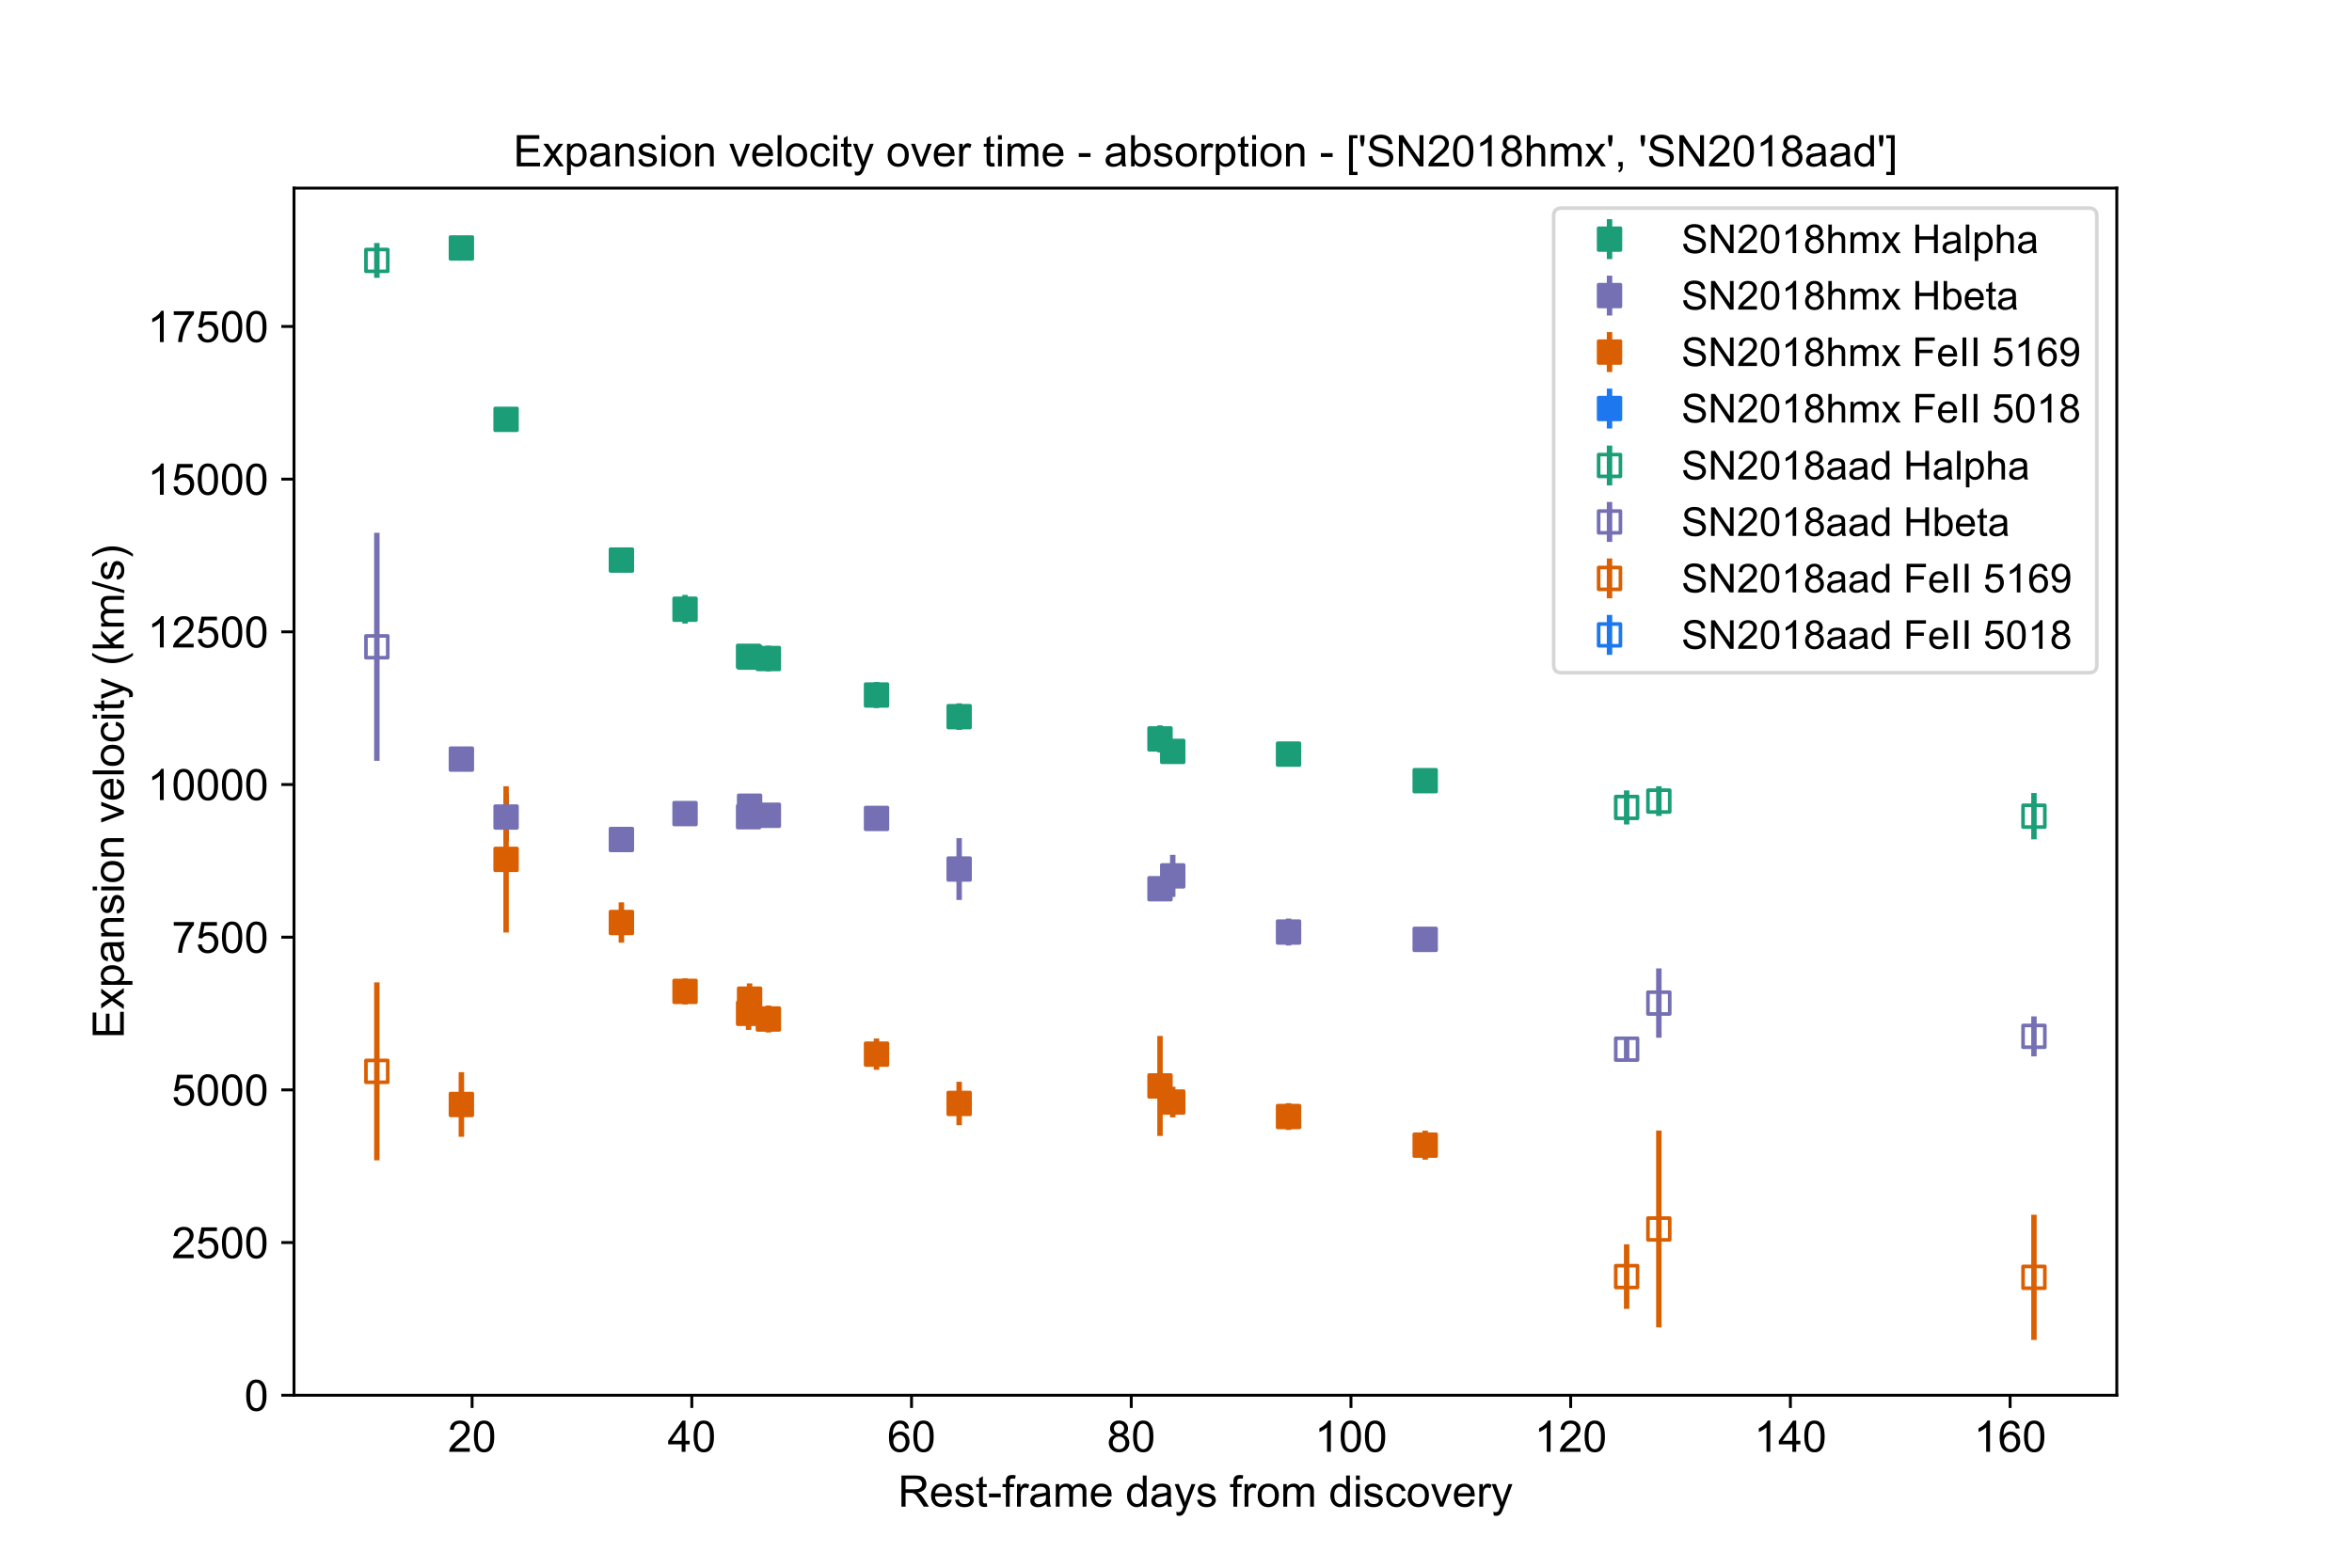 <?xml version="1.0" encoding="utf-8" standalone="no"?>
<!DOCTYPE svg PUBLIC "-//W3C//DTD SVG 1.1//EN"
  "http://www.w3.org/Graphics/SVG/1.1/DTD/svg11.dtd">
<!-- Created with matplotlib (https://matplotlib.org/) -->
<svg height="432pt" version="1.1" viewBox="0 0 648 432" width="648pt" xmlns="http://www.w3.org/2000/svg" xmlns:xlink="http://www.w3.org/1999/xlink">
 <defs>
  <style type="text/css">
*{stroke-linecap:butt;stroke-linejoin:round;}
  </style>
 </defs>
 <g id="figure_1">
  <g id="patch_1">
   <path d="M 0 432 
L 648 432 
L 648 0 
L 0 0 
z
" style="fill:#ffffff;"/>
  </g>
  <g id="axes_1">
   <g id="patch_2">
    <path d="M 81 384.48 
L 583.2 384.48 
L 583.2 51.84 
L 81 51.84 
z
" style="fill:#ffffff;"/>
   </g>
   <g id="matplotlib.axis_1">
    <g id="xtick_1">
     <g id="line2d_1">
      <defs>
       <path d="M 0 0 
L 0 3.5 
" id="mec03153600" style="stroke:#000000;stroke-width:0.8;"/>
      </defs>
      <g>
       <use style="stroke:#000000;stroke-width:0.8;" x="130.067" xlink:href="#mec03153600" y="384.48"/>
      </g>
     </g>
     <g id="text_1">
      <!-- 20 -->
      <defs>
       <path d="M 50.344 8.453 
L 50.344 0 
L 3.031 0 
Q 2.938 3.172 4.047 6.109 
Q 5.859 10.938 9.828 15.625 
Q 13.812 20.312 21.344 26.469 
Q 33.016 36.031 37.109 41.625 
Q 41.219 47.219 41.219 52.203 
Q 41.219 57.422 37.469 61 
Q 33.734 64.594 27.734 64.594 
Q 21.391 64.594 17.578 60.781 
Q 13.766 56.984 13.719 50.25 
L 4.688 51.172 
Q 5.609 61.281 11.656 66.578 
Q 17.719 71.875 27.938 71.875 
Q 38.234 71.875 44.234 66.156 
Q 50.25 60.453 50.25 52 
Q 50.25 47.703 48.484 43.547 
Q 46.734 39.406 42.656 34.812 
Q 38.578 30.219 29.109 22.219 
Q 21.188 15.578 18.938 13.203 
Q 16.703 10.844 15.234 8.453 
z
" id="ArialMT-50"/>
       <path d="M 4.156 35.297 
Q 4.156 48 6.766 55.734 
Q 9.375 63.484 14.516 67.672 
Q 19.672 71.875 27.484 71.875 
Q 33.25 71.875 37.594 69.547 
Q 41.938 67.234 44.766 62.859 
Q 47.609 58.5 49.219 52.219 
Q 50.828 45.953 50.828 35.297 
Q 50.828 22.703 48.234 14.969 
Q 45.656 7.234 40.5 3 
Q 35.359 -1.219 27.484 -1.219 
Q 17.141 -1.219 11.234 6.203 
Q 4.156 15.141 4.156 35.297 
z
M 13.188 35.297 
Q 13.188 17.672 17.312 11.828 
Q 21.438 6 27.484 6 
Q 33.547 6 37.672 11.859 
Q 41.797 17.719 41.797 35.297 
Q 41.797 52.984 37.672 58.781 
Q 33.547 64.594 27.391 64.594 
Q 21.344 64.594 17.719 59.469 
Q 13.188 52.938 13.188 35.297 
z
" id="ArialMT-48"/>
      </defs>
      <g transform="translate(123.394 400.069)scale(0.12 -0.12)">
       <use xlink:href="#ArialMT-50"/>
       <use x="55.615" xlink:href="#ArialMT-48"/>
      </g>
     </g>
    </g>
    <g id="xtick_2">
     <g id="line2d_2">
      <g>
       <use style="stroke:#000000;stroke-width:0.8;" x="190.601" xlink:href="#mec03153600" y="384.48"/>
      </g>
     </g>
     <g id="text_2">
      <!-- 40 -->
      <defs>
       <path d="M 32.328 0 
L 32.328 17.141 
L 1.266 17.141 
L 1.266 25.203 
L 33.938 71.578 
L 41.109 71.578 
L 41.109 25.203 
L 50.781 25.203 
L 50.781 17.141 
L 41.109 17.141 
L 41.109 0 
z
M 32.328 25.203 
L 32.328 57.469 
L 9.906 25.203 
z
" id="ArialMT-52"/>
      </defs>
      <g transform="translate(183.928 400.069)scale(0.12 -0.12)">
       <use xlink:href="#ArialMT-52"/>
       <use x="55.615" xlink:href="#ArialMT-48"/>
      </g>
     </g>
    </g>
    <g id="xtick_3">
     <g id="line2d_3">
      <g>
       <use style="stroke:#000000;stroke-width:0.8;" x="251.135" xlink:href="#mec03153600" y="384.48"/>
      </g>
     </g>
     <g id="text_3">
      <!-- 60 -->
      <defs>
       <path d="M 49.75 54.047 
L 41.016 53.375 
Q 39.844 58.547 37.703 60.891 
Q 34.125 64.656 28.906 64.656 
Q 24.703 64.656 21.531 62.312 
Q 17.391 59.281 14.984 53.469 
Q 12.594 47.656 12.5 36.922 
Q 15.672 41.75 20.266 44.094 
Q 24.859 46.438 29.891 46.438 
Q 38.672 46.438 44.844 39.969 
Q 51.031 33.5 51.031 23.25 
Q 51.031 16.5 48.125 10.719 
Q 45.219 4.938 40.141 1.859 
Q 35.062 -1.219 28.609 -1.219 
Q 17.625 -1.219 10.688 6.859 
Q 3.766 14.938 3.766 33.5 
Q 3.766 54.25 11.422 63.672 
Q 18.109 71.875 29.438 71.875 
Q 37.891 71.875 43.281 67.141 
Q 48.688 62.406 49.75 54.047 
z
M 13.875 23.188 
Q 13.875 18.656 15.797 14.5 
Q 17.719 10.359 21.188 8.172 
Q 24.656 6 28.469 6 
Q 34.031 6 38.031 10.484 
Q 42.047 14.984 42.047 22.703 
Q 42.047 30.125 38.078 34.391 
Q 34.125 38.672 28.125 38.672 
Q 22.172 38.672 18.016 34.391 
Q 13.875 30.125 13.875 23.188 
z
" id="ArialMT-54"/>
      </defs>
      <g transform="translate(244.462 400.069)scale(0.12 -0.12)">
       <use xlink:href="#ArialMT-54"/>
       <use x="55.615" xlink:href="#ArialMT-48"/>
      </g>
     </g>
    </g>
    <g id="xtick_4">
     <g id="line2d_4">
      <g>
       <use style="stroke:#000000;stroke-width:0.8;" x="311.67" xlink:href="#mec03153600" y="384.48"/>
      </g>
     </g>
     <g id="text_4">
      <!-- 80 -->
      <defs>
       <path d="M 17.672 38.812 
Q 12.203 40.828 9.562 44.531 
Q 6.938 48.25 6.938 53.422 
Q 6.938 61.234 12.547 66.547 
Q 18.172 71.875 27.484 71.875 
Q 36.859 71.875 42.578 66.422 
Q 48.297 60.984 48.297 53.172 
Q 48.297 48.188 45.672 44.5 
Q 43.062 40.828 37.75 38.812 
Q 44.344 36.672 47.781 31.875 
Q 51.219 27.094 51.219 20.453 
Q 51.219 11.281 44.719 5.031 
Q 38.234 -1.219 27.641 -1.219 
Q 17.047 -1.219 10.547 5.047 
Q 4.047 11.328 4.047 20.703 
Q 4.047 27.688 7.594 32.391 
Q 11.141 37.109 17.672 38.812 
z
M 15.922 53.719 
Q 15.922 48.641 19.188 45.406 
Q 22.469 42.188 27.688 42.188 
Q 32.766 42.188 36.016 45.375 
Q 39.266 48.578 39.266 53.219 
Q 39.266 58.062 35.906 61.359 
Q 32.562 64.656 27.594 64.656 
Q 22.562 64.656 19.234 61.422 
Q 15.922 58.203 15.922 53.719 
z
M 13.094 20.656 
Q 13.094 16.891 14.875 13.375 
Q 16.656 9.859 20.172 7.922 
Q 23.688 6 27.734 6 
Q 34.031 6 38.125 10.047 
Q 42.234 14.109 42.234 20.359 
Q 42.234 26.703 38.016 30.859 
Q 33.797 35.016 27.438 35.016 
Q 21.234 35.016 17.156 30.906 
Q 13.094 26.812 13.094 20.656 
z
" id="ArialMT-56"/>
      </defs>
      <g transform="translate(304.996 400.069)scale(0.12 -0.12)">
       <use xlink:href="#ArialMT-56"/>
       <use x="55.615" xlink:href="#ArialMT-48"/>
      </g>
     </g>
    </g>
    <g id="xtick_5">
     <g id="line2d_5">
      <g>
       <use style="stroke:#000000;stroke-width:0.8;" x="372.204" xlink:href="#mec03153600" y="384.48"/>
      </g>
     </g>
     <g id="text_5">
      <!-- 100 -->
      <defs>
       <path d="M 37.25 0 
L 28.469 0 
L 28.469 56 
Q 25.297 52.984 20.141 49.953 
Q 14.984 46.922 10.891 45.406 
L 10.891 53.906 
Q 18.266 57.375 23.781 62.297 
Q 29.297 67.234 31.594 71.875 
L 37.25 71.875 
z
" id="ArialMT-49"/>
      </defs>
      <g transform="translate(362.194 400.069)scale(0.12 -0.12)">
       <use xlink:href="#ArialMT-49"/>
       <use x="55.615" xlink:href="#ArialMT-48"/>
       <use x="111.23" xlink:href="#ArialMT-48"/>
      </g>
     </g>
    </g>
    <g id="xtick_6">
     <g id="line2d_6">
      <g>
       <use style="stroke:#000000;stroke-width:0.8;" x="432.738" xlink:href="#mec03153600" y="384.48"/>
      </g>
     </g>
     <g id="text_6">
      <!-- 120 -->
      <g transform="translate(422.728 400.069)scale(0.12 -0.12)">
       <use xlink:href="#ArialMT-49"/>
       <use x="55.615" xlink:href="#ArialMT-50"/>
       <use x="111.23" xlink:href="#ArialMT-48"/>
      </g>
     </g>
    </g>
    <g id="xtick_7">
     <g id="line2d_7">
      <g>
       <use style="stroke:#000000;stroke-width:0.8;" x="493.272" xlink:href="#mec03153600" y="384.48"/>
      </g>
     </g>
     <g id="text_7">
      <!-- 140 -->
      <g transform="translate(483.262 400.069)scale(0.12 -0.12)">
       <use xlink:href="#ArialMT-49"/>
       <use x="55.615" xlink:href="#ArialMT-52"/>
       <use x="111.23" xlink:href="#ArialMT-48"/>
      </g>
     </g>
    </g>
    <g id="xtick_8">
     <g id="line2d_8">
      <g>
       <use style="stroke:#000000;stroke-width:0.8;" x="553.806" xlink:href="#mec03153600" y="384.48"/>
      </g>
     </g>
     <g id="text_8">
      <!-- 160 -->
      <g transform="translate(543.796 400.069)scale(0.12 -0.12)">
       <use xlink:href="#ArialMT-49"/>
       <use x="55.615" xlink:href="#ArialMT-54"/>
       <use x="111.23" xlink:href="#ArialMT-48"/>
      </g>
     </g>
    </g>
    <g id="text_9">
     <!-- Rest-frame days from discovery -->
     <defs>
      <path d="M 7.859 0 
L 7.859 71.578 
L 39.594 71.578 
Q 49.172 71.578 54.141 69.641 
Q 59.125 67.719 62.109 62.828 
Q 65.094 57.953 65.094 52.047 
Q 65.094 44.438 60.156 39.203 
Q 55.219 33.984 44.922 32.562 
Q 48.688 30.766 50.641 29 
Q 54.781 25.203 58.5 19.484 
L 70.953 0 
L 59.031 0 
L 49.562 14.891 
Q 45.406 21.344 42.719 24.75 
Q 40.047 28.172 37.922 29.531 
Q 35.797 30.906 33.594 31.453 
Q 31.984 31.781 28.328 31.781 
L 17.328 31.781 
L 17.328 0 
z
M 17.328 39.984 
L 37.703 39.984 
Q 44.188 39.984 47.844 41.328 
Q 51.516 42.672 53.422 45.625 
Q 55.328 48.578 55.328 52.047 
Q 55.328 57.125 51.641 60.391 
Q 47.953 63.672 39.984 63.672 
L 17.328 63.672 
z
" id="ArialMT-82"/>
      <path d="M 42.094 16.703 
L 51.172 15.578 
Q 49.031 7.625 43.219 3.219 
Q 37.406 -1.172 28.375 -1.172 
Q 17 -1.172 10.328 5.828 
Q 3.656 12.844 3.656 25.484 
Q 3.656 38.578 10.391 45.797 
Q 17.141 53.031 27.875 53.031 
Q 38.281 53.031 44.875 45.953 
Q 51.469 38.875 51.469 26.031 
Q 51.469 25.25 51.422 23.688 
L 12.75 23.688 
Q 13.234 15.141 17.578 10.594 
Q 21.922 6.062 28.422 6.062 
Q 33.25 6.062 36.672 8.594 
Q 40.094 11.141 42.094 16.703 
z
M 13.234 30.906 
L 42.188 30.906 
Q 41.609 37.453 38.875 40.719 
Q 34.672 45.797 27.984 45.797 
Q 21.922 45.797 17.797 41.75 
Q 13.672 37.703 13.234 30.906 
z
" id="ArialMT-101"/>
      <path d="M 3.078 15.484 
L 11.766 16.844 
Q 12.5 11.625 15.844 8.844 
Q 19.188 6.062 25.203 6.062 
Q 31.25 6.062 34.172 8.516 
Q 37.109 10.984 37.109 14.312 
Q 37.109 17.281 34.516 19 
Q 32.719 20.172 25.531 21.969 
Q 15.875 24.422 12.141 26.203 
Q 8.406 27.984 6.469 31.125 
Q 4.547 34.281 4.547 38.094 
Q 4.547 41.547 6.125 44.5 
Q 7.719 47.469 10.453 49.422 
Q 12.5 50.922 16.031 51.969 
Q 19.578 53.031 23.641 53.031 
Q 29.734 53.031 34.344 51.266 
Q 38.969 49.516 41.156 46.5 
Q 43.359 43.5 44.188 38.484 
L 35.594 37.312 
Q 35.016 41.312 32.203 43.547 
Q 29.391 45.797 24.266 45.797 
Q 18.219 45.797 15.625 43.797 
Q 13.031 41.797 13.031 39.109 
Q 13.031 37.406 14.109 36.031 
Q 15.188 34.625 17.484 33.688 
Q 18.797 33.203 25.25 31.453 
Q 34.578 28.953 38.25 27.359 
Q 41.938 25.781 44.031 22.75 
Q 46.141 19.734 46.141 15.234 
Q 46.141 10.844 43.578 6.953 
Q 41.016 3.078 36.172 0.953 
Q 31.344 -1.172 25.25 -1.172 
Q 15.141 -1.172 9.844 3.031 
Q 4.547 7.234 3.078 15.484 
z
" id="ArialMT-115"/>
      <path d="M 25.781 7.859 
L 27.047 0.094 
Q 23.344 -0.688 20.406 -0.688 
Q 15.625 -0.688 12.984 0.828 
Q 10.359 2.344 9.281 4.812 
Q 8.203 7.281 8.203 15.188 
L 8.203 45.016 
L 1.766 45.016 
L 1.766 51.859 
L 8.203 51.859 
L 8.203 64.703 
L 16.938 69.969 
L 16.938 51.859 
L 25.781 51.859 
L 25.781 45.016 
L 16.938 45.016 
L 16.938 14.703 
Q 16.938 10.938 17.406 9.859 
Q 17.875 8.797 18.922 8.156 
Q 19.969 7.516 21.922 7.516 
Q 23.391 7.516 25.781 7.859 
z
" id="ArialMT-116"/>
      <path d="M 3.172 21.484 
L 3.172 30.328 
L 30.172 30.328 
L 30.172 21.484 
z
" id="ArialMT-45"/>
      <path d="M 8.688 0 
L 8.688 45.016 
L 0.922 45.016 
L 0.922 51.859 
L 8.688 51.859 
L 8.688 57.375 
Q 8.688 62.594 9.625 65.141 
Q 10.891 68.562 14.078 70.672 
Q 17.281 72.797 23.047 72.797 
Q 26.766 72.797 31.25 71.922 
L 29.938 64.266 
Q 27.203 64.75 24.75 64.75 
Q 20.75 64.75 19.094 63.031 
Q 17.438 61.328 17.438 56.641 
L 17.438 51.859 
L 27.547 51.859 
L 27.547 45.016 
L 17.438 45.016 
L 17.438 0 
z
" id="ArialMT-102"/>
      <path d="M 6.5 0 
L 6.5 51.859 
L 14.406 51.859 
L 14.406 44 
Q 17.438 49.516 20 51.266 
Q 22.562 53.031 25.641 53.031 
Q 30.078 53.031 34.672 50.203 
L 31.641 42.047 
Q 28.422 43.953 25.203 43.953 
Q 22.312 43.953 20.016 42.219 
Q 17.719 40.484 16.75 37.406 
Q 15.281 32.719 15.281 27.156 
L 15.281 0 
z
" id="ArialMT-114"/>
      <path d="M 40.438 6.391 
Q 35.547 2.25 31.031 0.531 
Q 26.516 -1.172 21.344 -1.172 
Q 12.797 -1.172 8.203 3 
Q 3.609 7.172 3.609 13.672 
Q 3.609 17.484 5.344 20.625 
Q 7.078 23.781 9.891 25.688 
Q 12.703 27.594 16.219 28.562 
Q 18.797 29.25 24.031 29.891 
Q 34.672 31.156 39.703 32.906 
Q 39.75 34.719 39.75 35.203 
Q 39.75 40.578 37.25 42.781 
Q 33.891 45.75 27.25 45.75 
Q 21.047 45.75 18.094 43.578 
Q 15.141 41.406 13.719 35.891 
L 5.125 37.062 
Q 6.297 42.578 8.984 45.969 
Q 11.672 49.359 16.75 51.188 
Q 21.828 53.031 28.516 53.031 
Q 35.156 53.031 39.297 51.469 
Q 43.453 49.906 45.406 47.531 
Q 47.359 45.172 48.141 41.547 
Q 48.578 39.312 48.578 33.453 
L 48.578 21.734 
Q 48.578 9.469 49.141 6.219 
Q 49.703 2.984 51.375 0 
L 42.188 0 
Q 40.828 2.734 40.438 6.391 
z
M 39.703 26.031 
Q 34.906 24.078 25.344 22.703 
Q 19.922 21.922 17.672 20.938 
Q 15.438 19.969 14.203 18.094 
Q 12.984 16.219 12.984 13.922 
Q 12.984 10.406 15.641 8.062 
Q 18.312 5.719 23.438 5.719 
Q 28.516 5.719 32.469 7.938 
Q 36.422 10.156 38.281 14.016 
Q 39.703 17 39.703 22.797 
z
" id="ArialMT-97"/>
      <path d="M 6.594 0 
L 6.594 51.859 
L 14.453 51.859 
L 14.453 44.578 
Q 16.891 48.391 20.938 50.703 
Q 25 53.031 30.172 53.031 
Q 35.938 53.031 39.625 50.641 
Q 43.312 48.25 44.828 43.953 
Q 50.984 53.031 60.844 53.031 
Q 68.562 53.031 72.703 48.75 
Q 76.859 44.484 76.859 35.594 
L 76.859 0 
L 68.109 0 
L 68.109 32.672 
Q 68.109 37.938 67.25 40.25 
Q 66.406 42.578 64.156 43.984 
Q 61.922 45.406 58.891 45.406 
Q 53.422 45.406 49.797 41.766 
Q 46.188 38.141 46.188 30.125 
L 46.188 0 
L 37.406 0 
L 37.406 33.688 
Q 37.406 39.547 35.25 42.469 
Q 33.109 45.406 28.219 45.406 
Q 24.516 45.406 21.359 43.453 
Q 18.219 41.5 16.797 37.734 
Q 15.375 33.984 15.375 26.906 
L 15.375 0 
z
" id="ArialMT-109"/>
      <path id="ArialMT-32"/>
      <path d="M 40.234 0 
L 40.234 6.547 
Q 35.297 -1.172 25.734 -1.172 
Q 19.531 -1.172 14.328 2.25 
Q 9.125 5.672 6.266 11.797 
Q 3.422 17.922 3.422 25.875 
Q 3.422 33.641 6 39.969 
Q 8.594 46.297 13.766 49.656 
Q 18.953 53.031 25.344 53.031 
Q 30.031 53.031 33.688 51.047 
Q 37.359 49.078 39.656 45.906 
L 39.656 71.578 
L 48.391 71.578 
L 48.391 0 
z
M 12.453 25.875 
Q 12.453 15.922 16.641 10.984 
Q 20.844 6.062 26.562 6.062 
Q 32.328 6.062 36.344 10.766 
Q 40.375 15.484 40.375 25.141 
Q 40.375 35.797 36.266 40.766 
Q 32.172 45.75 26.172 45.75 
Q 20.312 45.75 16.375 40.969 
Q 12.453 36.188 12.453 25.875 
z
" id="ArialMT-100"/>
      <path d="M 6.203 -19.969 
L 5.219 -11.719 
Q 8.109 -12.5 10.25 -12.5 
Q 13.188 -12.5 14.938 -11.516 
Q 16.703 -10.547 17.828 -8.797 
Q 18.656 -7.469 20.516 -2.25 
Q 20.75 -1.516 21.297 -0.094 
L 1.609 51.859 
L 11.078 51.859 
L 21.875 21.828 
Q 23.969 16.109 25.641 9.812 
Q 27.156 15.875 29.25 21.625 
L 40.328 51.859 
L 49.125 51.859 
L 29.391 -0.875 
Q 26.219 -9.422 24.469 -12.641 
Q 22.125 -17 19.094 -19.016 
Q 16.062 -21.047 11.859 -21.047 
Q 9.328 -21.047 6.203 -19.969 
z
" id="ArialMT-121"/>
      <path d="M 3.328 25.922 
Q 3.328 40.328 11.328 47.266 
Q 18.016 53.031 27.641 53.031 
Q 38.328 53.031 45.109 46.016 
Q 51.906 39.016 51.906 26.656 
Q 51.906 16.656 48.906 10.906 
Q 45.906 5.172 40.156 2 
Q 34.422 -1.172 27.641 -1.172 
Q 16.75 -1.172 10.031 5.812 
Q 3.328 12.797 3.328 25.922 
z
M 12.359 25.922 
Q 12.359 15.969 16.703 11.016 
Q 21.047 6.062 27.641 6.062 
Q 34.188 6.062 38.531 11.031 
Q 42.875 16.016 42.875 26.219 
Q 42.875 35.844 38.5 40.797 
Q 34.125 45.75 27.641 45.75 
Q 21.047 45.75 16.703 40.812 
Q 12.359 35.891 12.359 25.922 
z
" id="ArialMT-111"/>
      <path d="M 6.641 61.469 
L 6.641 71.578 
L 15.438 71.578 
L 15.438 61.469 
z
M 6.641 0 
L 6.641 51.859 
L 15.438 51.859 
L 15.438 0 
z
" id="ArialMT-105"/>
      <path d="M 40.438 19 
L 49.078 17.875 
Q 47.656 8.938 41.812 3.875 
Q 35.984 -1.172 27.484 -1.172 
Q 16.844 -1.172 10.375 5.781 
Q 3.906 12.75 3.906 25.734 
Q 3.906 34.125 6.688 40.422 
Q 9.469 46.734 15.156 49.875 
Q 20.844 53.031 27.547 53.031 
Q 35.984 53.031 41.359 48.75 
Q 46.734 44.484 48.25 36.625 
L 39.703 35.297 
Q 38.484 40.531 35.375 43.156 
Q 32.281 45.797 27.875 45.797 
Q 21.234 45.797 17.078 41.031 
Q 12.938 36.281 12.938 25.984 
Q 12.938 15.531 16.938 10.797 
Q 20.953 6.062 27.391 6.062 
Q 32.562 6.062 36.031 9.234 
Q 39.5 12.406 40.438 19 
z
" id="ArialMT-99"/>
      <path d="M 21 0 
L 1.266 51.859 
L 10.547 51.859 
L 21.688 20.797 
Q 23.484 15.766 25 10.359 
Q 26.172 14.453 28.266 20.219 
L 39.797 51.859 
L 48.828 51.859 
L 29.203 0 
z
" id="ArialMT-118"/>
     </defs>
     <g transform="translate(247.417 415.19)scale(0.12 -0.12)">
      <use xlink:href="#ArialMT-82"/>
      <use x="72.217" xlink:href="#ArialMT-101"/>
      <use x="127.832" xlink:href="#ArialMT-115"/>
      <use x="177.832" xlink:href="#ArialMT-116"/>
      <use x="205.615" xlink:href="#ArialMT-45"/>
      <use x="238.916" xlink:href="#ArialMT-102"/>
      <use x="266.699" xlink:href="#ArialMT-114"/>
      <use x="300" xlink:href="#ArialMT-97"/>
      <use x="355.615" xlink:href="#ArialMT-109"/>
      <use x="438.916" xlink:href="#ArialMT-101"/>
      <use x="494.531" xlink:href="#ArialMT-32"/>
      <use x="522.314" xlink:href="#ArialMT-100"/>
      <use x="577.93" xlink:href="#ArialMT-97"/>
      <use x="633.545" xlink:href="#ArialMT-121"/>
      <use x="683.545" xlink:href="#ArialMT-115"/>
      <use x="733.545" xlink:href="#ArialMT-32"/>
      <use x="761.328" xlink:href="#ArialMT-102"/>
      <use x="789.111" xlink:href="#ArialMT-114"/>
      <use x="822.412" xlink:href="#ArialMT-111"/>
      <use x="878.027" xlink:href="#ArialMT-109"/>
      <use x="961.328" xlink:href="#ArialMT-32"/>
      <use x="989.111" xlink:href="#ArialMT-100"/>
      <use x="1044.727" xlink:href="#ArialMT-105"/>
      <use x="1066.943" xlink:href="#ArialMT-115"/>
      <use x="1116.943" xlink:href="#ArialMT-99"/>
      <use x="1166.943" xlink:href="#ArialMT-111"/>
      <use x="1222.559" xlink:href="#ArialMT-118"/>
      <use x="1272.559" xlink:href="#ArialMT-101"/>
      <use x="1328.174" xlink:href="#ArialMT-114"/>
      <use x="1361.475" xlink:href="#ArialMT-121"/>
     </g>
    </g>
   </g>
   <g id="matplotlib.axis_2">
    <g id="ytick_1">
     <g id="line2d_9">
      <defs>
       <path d="M 0 0 
L -3.5 0 
" id="m0abd2b7fca" style="stroke:#000000;stroke-width:0.8;"/>
      </defs>
      <g>
       <use style="stroke:#000000;stroke-width:0.8;" x="81" xlink:href="#m0abd2b7fca" y="384.48"/>
      </g>
     </g>
     <g id="text_10">
      <!-- 0 -->
      <g transform="translate(67.327 388.775)scale(0.12 -0.12)">
       <use xlink:href="#ArialMT-48"/>
      </g>
     </g>
    </g>
    <g id="ytick_2">
     <g id="line2d_10">
      <g>
       <use style="stroke:#000000;stroke-width:0.8;" x="81" xlink:href="#m0abd2b7fca" y="342.407"/>
      </g>
     </g>
     <g id="text_11">
      <!-- 2500 -->
      <defs>
       <path d="M 4.156 18.75 
L 13.375 19.531 
Q 14.406 12.797 18.141 9.391 
Q 21.875 6 27.156 6 
Q 33.5 6 37.891 10.781 
Q 42.281 15.578 42.281 23.484 
Q 42.281 31 38.062 35.344 
Q 33.844 39.703 27 39.703 
Q 22.75 39.703 19.328 37.766 
Q 15.922 35.844 13.969 32.766 
L 5.719 33.844 
L 12.641 70.609 
L 48.25 70.609 
L 48.25 62.203 
L 19.672 62.203 
L 15.828 42.969 
Q 22.266 47.469 29.344 47.469 
Q 38.719 47.469 45.156 40.969 
Q 51.609 34.469 51.609 24.266 
Q 51.609 14.547 45.953 7.469 
Q 39.062 -1.219 27.156 -1.219 
Q 17.391 -1.219 11.203 4.25 
Q 5.031 9.719 4.156 18.75 
z
" id="ArialMT-53"/>
      </defs>
      <g transform="translate(47.307 346.701)scale(0.12 -0.12)">
       <use xlink:href="#ArialMT-50"/>
       <use x="55.615" xlink:href="#ArialMT-53"/>
       <use x="111.23" xlink:href="#ArialMT-48"/>
       <use x="166.846" xlink:href="#ArialMT-48"/>
      </g>
     </g>
    </g>
    <g id="ytick_3">
     <g id="line2d_11">
      <g>
       <use style="stroke:#000000;stroke-width:0.8;" x="81" xlink:href="#m0abd2b7fca" y="300.333"/>
      </g>
     </g>
     <g id="text_12">
      <!-- 5000 -->
      <g transform="translate(47.307 304.628)scale(0.12 -0.12)">
       <use xlink:href="#ArialMT-53"/>
       <use x="55.615" xlink:href="#ArialMT-48"/>
       <use x="111.23" xlink:href="#ArialMT-48"/>
       <use x="166.846" xlink:href="#ArialMT-48"/>
      </g>
     </g>
    </g>
    <g id="ytick_4">
     <g id="line2d_12">
      <g>
       <use style="stroke:#000000;stroke-width:0.8;" x="81" xlink:href="#m0abd2b7fca" y="258.26"/>
      </g>
     </g>
     <g id="text_13">
      <!-- 7500 -->
      <defs>
       <path d="M 4.734 62.203 
L 4.734 70.656 
L 51.078 70.656 
L 51.078 63.812 
Q 44.234 56.547 37.516 44.484 
Q 30.812 32.422 27.156 19.672 
Q 24.516 10.688 23.781 0 
L 14.75 0 
Q 14.891 8.453 18.062 20.406 
Q 21.234 32.375 27.172 43.484 
Q 33.109 54.594 39.797 62.203 
z
" id="ArialMT-55"/>
      </defs>
      <g transform="translate(47.307 262.555)scale(0.12 -0.12)">
       <use xlink:href="#ArialMT-55"/>
       <use x="55.615" xlink:href="#ArialMT-53"/>
       <use x="111.23" xlink:href="#ArialMT-48"/>
       <use x="166.846" xlink:href="#ArialMT-48"/>
      </g>
     </g>
    </g>
    <g id="ytick_5">
     <g id="line2d_13">
      <g>
       <use style="stroke:#000000;stroke-width:0.8;" x="81" xlink:href="#m0abd2b7fca" y="216.187"/>
      </g>
     </g>
     <g id="text_14">
      <!-- 10000 -->
      <g transform="translate(40.634 220.481)scale(0.12 -0.12)">
       <use xlink:href="#ArialMT-49"/>
       <use x="55.615" xlink:href="#ArialMT-48"/>
       <use x="111.23" xlink:href="#ArialMT-48"/>
       <use x="166.846" xlink:href="#ArialMT-48"/>
       <use x="222.461" xlink:href="#ArialMT-48"/>
      </g>
     </g>
    </g>
    <g id="ytick_6">
     <g id="line2d_14">
      <g>
       <use style="stroke:#000000;stroke-width:0.8;" x="81" xlink:href="#m0abd2b7fca" y="174.113"/>
      </g>
     </g>
     <g id="text_15">
      <!-- 12500 -->
      <g transform="translate(40.634 178.408)scale(0.12 -0.12)">
       <use xlink:href="#ArialMT-49"/>
       <use x="55.615" xlink:href="#ArialMT-50"/>
       <use x="111.23" xlink:href="#ArialMT-53"/>
       <use x="166.846" xlink:href="#ArialMT-48"/>
       <use x="222.461" xlink:href="#ArialMT-48"/>
      </g>
     </g>
    </g>
    <g id="ytick_7">
     <g id="line2d_15">
      <g>
       <use style="stroke:#000000;stroke-width:0.8;" x="81" xlink:href="#m0abd2b7fca" y="132.04"/>
      </g>
     </g>
     <g id="text_16">
      <!-- 15000 -->
      <g transform="translate(40.634 136.334)scale(0.12 -0.12)">
       <use xlink:href="#ArialMT-49"/>
       <use x="55.615" xlink:href="#ArialMT-53"/>
       <use x="111.23" xlink:href="#ArialMT-48"/>
       <use x="166.846" xlink:href="#ArialMT-48"/>
       <use x="222.461" xlink:href="#ArialMT-48"/>
      </g>
     </g>
    </g>
    <g id="ytick_8">
     <g id="line2d_16">
      <g>
       <use style="stroke:#000000;stroke-width:0.8;" x="81" xlink:href="#m0abd2b7fca" y="89.966"/>
      </g>
     </g>
     <g id="text_17">
      <!-- 17500 -->
      <g transform="translate(40.634 94.261)scale(0.12 -0.12)">
       <use xlink:href="#ArialMT-49"/>
       <use x="55.615" xlink:href="#ArialMT-55"/>
       <use x="111.23" xlink:href="#ArialMT-53"/>
       <use x="166.846" xlink:href="#ArialMT-48"/>
       <use x="222.461" xlink:href="#ArialMT-48"/>
      </g>
     </g>
    </g>
    <g id="text_18">
     <!-- Expansion velocity (km/s) -->
     <defs>
      <path d="M 7.906 0 
L 7.906 71.578 
L 59.672 71.578 
L 59.672 63.141 
L 17.391 63.141 
L 17.391 41.219 
L 56.984 41.219 
L 56.984 32.812 
L 17.391 32.812 
L 17.391 8.453 
L 61.328 8.453 
L 61.328 0 
z
" id="ArialMT-69"/>
      <path d="M 0.734 0 
L 19.672 26.953 
L 2.156 51.859 
L 13.141 51.859 
L 21.094 39.703 
Q 23.344 36.234 24.703 33.891 
Q 26.859 37.109 28.656 39.594 
L 37.406 51.859 
L 47.906 51.859 
L 29.984 27.438 
L 49.266 0 
L 38.484 0 
L 27.828 16.109 
L 25 20.453 
L 11.375 0 
z
" id="ArialMT-120"/>
      <path d="M 6.594 -19.875 
L 6.594 51.859 
L 14.594 51.859 
L 14.594 45.125 
Q 17.438 49.078 21 51.047 
Q 24.562 53.031 29.641 53.031 
Q 36.281 53.031 41.359 49.609 
Q 46.438 46.188 49.016 39.953 
Q 51.609 33.734 51.609 26.312 
Q 51.609 18.359 48.75 11.984 
Q 45.906 5.609 40.453 2.219 
Q 35.016 -1.172 29 -1.172 
Q 24.609 -1.172 21.109 0.688 
Q 17.625 2.547 15.375 5.375 
L 15.375 -19.875 
z
M 14.547 25.641 
Q 14.547 15.625 18.594 10.844 
Q 22.656 6.062 28.422 6.062 
Q 34.281 6.062 38.453 11.016 
Q 42.625 15.969 42.625 26.375 
Q 42.625 36.281 38.547 41.203 
Q 34.469 46.141 28.812 46.141 
Q 23.188 46.141 18.859 40.891 
Q 14.547 35.641 14.547 25.641 
z
" id="ArialMT-112"/>
      <path d="M 6.594 0 
L 6.594 51.859 
L 14.5 51.859 
L 14.5 44.484 
Q 20.219 53.031 31 53.031 
Q 35.688 53.031 39.625 51.344 
Q 43.562 49.656 45.516 46.922 
Q 47.469 44.188 48.25 40.438 
Q 48.734 37.984 48.734 31.891 
L 48.734 0 
L 39.938 0 
L 39.938 31.547 
Q 39.938 36.922 38.906 39.578 
Q 37.891 42.234 35.281 43.812 
Q 32.672 45.406 29.156 45.406 
Q 23.531 45.406 19.453 41.844 
Q 15.375 38.281 15.375 28.328 
L 15.375 0 
z
" id="ArialMT-110"/>
      <path d="M 6.391 0 
L 6.391 71.578 
L 15.188 71.578 
L 15.188 0 
z
" id="ArialMT-108"/>
      <path d="M 23.391 -21.047 
Q 16.109 -11.859 11.078 0.438 
Q 6.062 12.75 6.062 25.922 
Q 6.062 37.547 9.812 48.188 
Q 14.203 60.547 23.391 72.797 
L 29.688 72.797 
Q 23.781 62.641 21.875 58.297 
Q 18.891 51.562 17.188 44.234 
Q 15.094 35.109 15.094 25.875 
Q 15.094 2.391 29.688 -21.047 
z
" id="ArialMT-40"/>
      <path d="M 6.641 0 
L 6.641 71.578 
L 15.438 71.578 
L 15.438 30.766 
L 36.234 51.859 
L 47.609 51.859 
L 27.781 32.625 
L 49.609 0 
L 38.766 0 
L 21.625 26.516 
L 15.438 20.562 
L 15.438 0 
z
" id="ArialMT-107"/>
      <path d="M 0 -1.219 
L 20.75 72.797 
L 27.781 72.797 
L 7.078 -1.219 
z
" id="ArialMT-47"/>
      <path d="M 12.359 -21.047 
L 6.062 -21.047 
Q 20.656 2.391 20.656 25.875 
Q 20.656 35.062 18.562 44.094 
Q 16.891 51.422 13.922 58.156 
Q 12.016 62.547 6.062 72.797 
L 12.359 72.797 
Q 21.531 60.547 25.922 48.188 
Q 29.688 37.547 29.688 25.922 
Q 29.688 12.75 24.625 0.438 
Q 19.578 -11.859 12.359 -21.047 
z
" id="ArialMT-41"/>
     </defs>
     <g transform="translate(34.109 286.178)rotate(-90)scale(0.12 -0.12)">
      <use xlink:href="#ArialMT-69"/>
      <use x="66.699" xlink:href="#ArialMT-120"/>
      <use x="116.699" xlink:href="#ArialMT-112"/>
      <use x="172.314" xlink:href="#ArialMT-97"/>
      <use x="227.93" xlink:href="#ArialMT-110"/>
      <use x="283.545" xlink:href="#ArialMT-115"/>
      <use x="333.545" xlink:href="#ArialMT-105"/>
      <use x="355.762" xlink:href="#ArialMT-111"/>
      <use x="411.377" xlink:href="#ArialMT-110"/>
      <use x="466.992" xlink:href="#ArialMT-32"/>
      <use x="494.775" xlink:href="#ArialMT-118"/>
      <use x="544.775" xlink:href="#ArialMT-101"/>
      <use x="600.391" xlink:href="#ArialMT-108"/>
      <use x="622.607" xlink:href="#ArialMT-111"/>
      <use x="678.223" xlink:href="#ArialMT-99"/>
      <use x="728.223" xlink:href="#ArialMT-105"/>
      <use x="750.439" xlink:href="#ArialMT-116"/>
      <use x="778.223" xlink:href="#ArialMT-121"/>
      <use x="828.223" xlink:href="#ArialMT-32"/>
      <use x="856.006" xlink:href="#ArialMT-40"/>
      <use x="889.307" xlink:href="#ArialMT-107"/>
      <use x="939.307" xlink:href="#ArialMT-109"/>
      <use x="1022.607" xlink:href="#ArialMT-47"/>
      <use x="1050.391" xlink:href="#ArialMT-115"/>
      <use x="1100.391" xlink:href="#ArialMT-41"/>
     </g>
    </g>
   </g>
   <g id="LineCollection_1">
    <path clip-path="url(#pfc373f2096)" d="M 127.116 68.329 
L 127.116 68.329 
" style="fill:none;stroke:#1b9e77;stroke-width:1.5;"/>
    <path clip-path="url(#pfc373f2096)" d="M 139.431 117.485 
L 139.431 113.634 
" style="fill:none;stroke:#1b9e77;stroke-width:1.5;"/>
    <path clip-path="url(#pfc373f2096)" d="M 171.203 157.383 
L 171.203 151.278 
" style="fill:none;stroke:#1b9e77;stroke-width:1.5;"/>
    <path clip-path="url(#pfc373f2096)" d="M 188.738 171.836 
L 188.738 163.934 
" style="fill:none;stroke:#1b9e77;stroke-width:1.5;"/>
    <path clip-path="url(#pfc373f2096)" d="M 206.241 183.19 
L 206.241 178.551 
" style="fill:none;stroke:#1b9e77;stroke-width:1.5;"/>
    <path clip-path="url(#pfc373f2096)" d="M 206.518 183.858 
L 206.518 178.317 
" style="fill:none;stroke:#1b9e77;stroke-width:1.5;"/>
    <path clip-path="url(#pfc373f2096)" d="M 211.696 185 
L 211.696 177.939 
" style="fill:none;stroke:#1b9e77;stroke-width:1.5;"/>
    <path clip-path="url(#pfc373f2096)" d="M 241.487 195.102 
L 241.487 187.943 
" style="fill:none;stroke:#1b9e77;stroke-width:1.5;"/>
    <path clip-path="url(#pfc373f2096)" d="M 264.259 201.145 
L 264.259 193.812 
" style="fill:none;stroke:#1b9e77;stroke-width:1.5;"/>
    <path clip-path="url(#pfc373f2096)" d="M 319.596 207.346 
L 319.596 199.886 
" style="fill:none;stroke:#1b9e77;stroke-width:1.5;"/>
    <path clip-path="url(#pfc373f2096)" d="M 323.101 210.182 
L 323.101 203.919 
" style="fill:none;stroke:#1b9e77;stroke-width:1.5;"/>
    <path clip-path="url(#pfc373f2096)" d="M 355.005 210.376 
L 355.005 205.245 
" style="fill:none;stroke:#1b9e77;stroke-width:1.5;"/>
    <path clip-path="url(#pfc373f2096)" d="M 392.657 217.752 
L 392.657 212.5 
" style="fill:none;stroke:#1b9e77;stroke-width:1.5;"/>
   </g>
   <g id="LineCollection_2">
    <path clip-path="url(#pfc373f2096)" d="M 127.116 209.19 
L 127.116 209.19 
" style="fill:none;stroke:#7570b3;stroke-width:1.5;"/>
    <path clip-path="url(#pfc373f2096)" d="M 139.431 231.68 
L 139.431 218.611 
" style="fill:none;stroke:#7570b3;stroke-width:1.5;"/>
    <path clip-path="url(#pfc373f2096)" d="M 171.203 234.255 
L 171.203 228.412 
" style="fill:none;stroke:#7570b3;stroke-width:1.5;"/>
    <path clip-path="url(#pfc373f2096)" d="M 188.738 227.261 
L 188.738 221.139 
" style="fill:none;stroke:#7570b3;stroke-width:1.5;"/>
    <path clip-path="url(#pfc373f2096)" d="M 206.241 228.169 
L 206.241 221.956 
" style="fill:none;stroke:#7570b3;stroke-width:1.5;"/>
    <path clip-path="url(#pfc373f2096)" d="M 206.518 225.369 
L 206.518 218.955 
" style="fill:none;stroke:#7570b3;stroke-width:1.5;"/>
    <path clip-path="url(#pfc373f2096)" d="M 211.696 227.624 
L 211.696 221.692 
" style="fill:none;stroke:#7570b3;stroke-width:1.5;"/>
    <path clip-path="url(#pfc373f2096)" d="M 241.487 228.71 
L 241.487 222.341 
" style="fill:none;stroke:#7570b3;stroke-width:1.5;"/>
    <path clip-path="url(#pfc373f2096)" d="M 264.259 248.008 
L 264.259 230.956 
" style="fill:none;stroke:#7570b3;stroke-width:1.5;"/>
    <path clip-path="url(#pfc373f2096)" d="M 319.596 248.028 
L 319.596 241.781 
" style="fill:none;stroke:#7570b3;stroke-width:1.5;"/>
    <path clip-path="url(#pfc373f2096)" d="M 323.101 247.16 
L 323.101 235.559 
" style="fill:none;stroke:#7570b3;stroke-width:1.5;"/>
    <path clip-path="url(#pfc373f2096)" d="M 355.005 260.551 
L 355.005 253.118 
" style="fill:none;stroke:#7570b3;stroke-width:1.5;"/>
    <path clip-path="url(#pfc373f2096)" d="M 392.657 261.13 
L 392.657 256.581 
" style="fill:none;stroke:#7570b3;stroke-width:1.5;"/>
   </g>
   <g id="LineCollection_3">
    <path clip-path="url(#pfc373f2096)" d="M 127.116 313.255 
L 127.116 295.453 
" style="fill:none;stroke:#d95f02;stroke-width:1.5;"/>
    <path clip-path="url(#pfc373f2096)" d="M 139.431 256.978 
L 139.431 216.662 
" style="fill:none;stroke:#d95f02;stroke-width:1.5;"/>
    <path clip-path="url(#pfc373f2096)" d="M 171.203 259.746 
L 171.203 248.667 
" style="fill:none;stroke:#d95f02;stroke-width:1.5;"/>
    <path clip-path="url(#pfc373f2096)" d="M 188.738 276.788 
L 188.738 269.594 
" style="fill:none;stroke:#d95f02;stroke-width:1.5;"/>
    <path clip-path="url(#pfc373f2096)" d="M 206.241 283.811 
L 206.241 274.648 
" style="fill:none;stroke:#d95f02;stroke-width:1.5;"/>
    <path clip-path="url(#pfc373f2096)" d="M 206.518 279.676 
L 206.518 270.991 
" style="fill:none;stroke:#d95f02;stroke-width:1.5;"/>
    <path clip-path="url(#pfc373f2096)" d="M 211.696 284.509 
L 211.696 277.093 
" style="fill:none;stroke:#d95f02;stroke-width:1.5;"/>
    <path clip-path="url(#pfc373f2096)" d="M 241.487 294.799 
L 241.487 286.173 
" style="fill:none;stroke:#d95f02;stroke-width:1.5;"/>
    <path clip-path="url(#pfc373f2096)" d="M 264.259 310.047 
L 264.259 298.102 
" style="fill:none;stroke:#d95f02;stroke-width:1.5;"/>
    <path clip-path="url(#pfc373f2096)" d="M 319.596 313.028 
L 319.596 285.472 
" style="fill:none;stroke:#d95f02;stroke-width:1.5;"/>
    <path clip-path="url(#pfc373f2096)" d="M 323.101 307.92 
L 323.101 299.463 
" style="fill:none;stroke:#d95f02;stroke-width:1.5;"/>
    <path clip-path="url(#pfc373f2096)" d="M 355.005 311.369 
L 355.005 303.987 
" style="fill:none;stroke:#d95f02;stroke-width:1.5;"/>
    <path clip-path="url(#pfc373f2096)" d="M 392.657 319.563 
L 392.657 311.568 
" style="fill:none;stroke:#d95f02;stroke-width:1.5;"/>
   </g>
   <g id="LineCollection_4"/>
   <g id="LineCollection_5">
    <path clip-path="url(#pfc373f2096)" d="M 103.827 76.567 
L 103.827 66.954 
" style="fill:none;stroke:#1b9e77;stroke-width:1.5;"/>
    <path clip-path="url(#pfc373f2096)" d="M 448.156 227.191 
L 448.156 217.819 
" style="fill:none;stroke:#1b9e77;stroke-width:1.5;"/>
    <path clip-path="url(#pfc373f2096)" d="M 457.028 224.843 
L 457.028 216.662 
" style="fill:none;stroke:#1b9e77;stroke-width:1.5;"/>
    <path clip-path="url(#pfc373f2096)" d="M 560.373 231.3 
L 560.373 218.527 
" style="fill:none;stroke:#1b9e77;stroke-width:1.5;"/>
   </g>
   <g id="LineCollection_6">
    <path clip-path="url(#pfc373f2096)" d="M 103.827 209.656 
L 103.827 146.816 
" style="fill:none;stroke:#7570b3;stroke-width:1.5;"/>
    <path clip-path="url(#pfc373f2096)" d="M 448.156 292.134 
L 448.156 286.093 
" style="fill:none;stroke:#7570b3;stroke-width:1.5;"/>
    <path clip-path="url(#pfc373f2096)" d="M 457.028 285.963 
L 457.028 266.861 
" style="fill:none;stroke:#7570b3;stroke-width:1.5;"/>
    <path clip-path="url(#pfc373f2096)" d="M 560.373 291.093 
L 560.373 280.074 
" style="fill:none;stroke:#7570b3;stroke-width:1.5;"/>
   </g>
   <g id="LineCollection_7">
    <path clip-path="url(#pfc373f2096)" d="M 103.827 319.741 
L 103.827 270.714 
" style="fill:none;stroke:#d95f02;stroke-width:1.5;"/>
    <path clip-path="url(#pfc373f2096)" d="M 448.156 360.691 
L 448.156 342.881 
" style="fill:none;stroke:#d95f02;stroke-width:1.5;"/>
    <path clip-path="url(#pfc373f2096)" d="M 457.028 365.781 
L 457.028 311.541 
" style="fill:none;stroke:#d95f02;stroke-width:1.5;"/>
    <path clip-path="url(#pfc373f2096)" d="M 560.373 369.243 
L 560.373 334.736 
" style="fill:none;stroke:#d95f02;stroke-width:1.5;"/>
   </g>
   <g id="LineCollection_8"/>
   <g id="line2d_17">
    <defs>
     <path d="M -3 3 
L 3 3 
L 3 -3 
L -3 -3 
z
" id="m7f9bcbf097" style="stroke:#1b9e77;stroke-linejoin:miter;"/>
    </defs>
    <g clip-path="url(#pfc373f2096)">
     <use style="fill:#1b9e77;stroke:#1b9e77;stroke-linejoin:miter;" x="127.116" xlink:href="#m7f9bcbf097" y="68.329"/>
     <use style="fill:#1b9e77;stroke:#1b9e77;stroke-linejoin:miter;" x="139.431" xlink:href="#m7f9bcbf097" y="115.559"/>
     <use style="fill:#1b9e77;stroke:#1b9e77;stroke-linejoin:miter;" x="171.203" xlink:href="#m7f9bcbf097" y="154.33"/>
     <use style="fill:#1b9e77;stroke:#1b9e77;stroke-linejoin:miter;" x="188.738" xlink:href="#m7f9bcbf097" y="167.885"/>
     <use style="fill:#1b9e77;stroke:#1b9e77;stroke-linejoin:miter;" x="206.241" xlink:href="#m7f9bcbf097" y="180.87"/>
     <use style="fill:#1b9e77;stroke:#1b9e77;stroke-linejoin:miter;" x="206.518" xlink:href="#m7f9bcbf097" y="181.087"/>
     <use style="fill:#1b9e77;stroke:#1b9e77;stroke-linejoin:miter;" x="211.696" xlink:href="#m7f9bcbf097" y="181.469"/>
     <use style="fill:#1b9e77;stroke:#1b9e77;stroke-linejoin:miter;" x="241.487" xlink:href="#m7f9bcbf097" y="191.523"/>
     <use style="fill:#1b9e77;stroke:#1b9e77;stroke-linejoin:miter;" x="264.259" xlink:href="#m7f9bcbf097" y="197.478"/>
     <use style="fill:#1b9e77;stroke:#1b9e77;stroke-linejoin:miter;" x="319.596" xlink:href="#m7f9bcbf097" y="203.616"/>
     <use style="fill:#1b9e77;stroke:#1b9e77;stroke-linejoin:miter;" x="323.101" xlink:href="#m7f9bcbf097" y="207.05"/>
     <use style="fill:#1b9e77;stroke:#1b9e77;stroke-linejoin:miter;" x="355.005" xlink:href="#m7f9bcbf097" y="207.81"/>
     <use style="fill:#1b9e77;stroke:#1b9e77;stroke-linejoin:miter;" x="392.657" xlink:href="#m7f9bcbf097" y="215.126"/>
    </g>
   </g>
   <g id="line2d_18">
    <defs>
     <path d="M -3 3 
L 3 3 
L 3 -3 
L -3 -3 
z
" id="m300fa6e5bd" style="stroke:#7570b3;stroke-linejoin:miter;"/>
    </defs>
    <g clip-path="url(#pfc373f2096)">
     <use style="fill:#7570b3;stroke:#7570b3;stroke-linejoin:miter;" x="127.116" xlink:href="#m300fa6e5bd" y="209.19"/>
     <use style="fill:#7570b3;stroke:#7570b3;stroke-linejoin:miter;" x="139.431" xlink:href="#m300fa6e5bd" y="225.146"/>
     <use style="fill:#7570b3;stroke:#7570b3;stroke-linejoin:miter;" x="171.203" xlink:href="#m300fa6e5bd" y="231.333"/>
     <use style="fill:#7570b3;stroke:#7570b3;stroke-linejoin:miter;" x="188.738" xlink:href="#m300fa6e5bd" y="224.2"/>
     <use style="fill:#7570b3;stroke:#7570b3;stroke-linejoin:miter;" x="206.241" xlink:href="#m300fa6e5bd" y="225.063"/>
     <use style="fill:#7570b3;stroke:#7570b3;stroke-linejoin:miter;" x="206.518" xlink:href="#m300fa6e5bd" y="222.162"/>
     <use style="fill:#7570b3;stroke:#7570b3;stroke-linejoin:miter;" x="211.696" xlink:href="#m300fa6e5bd" y="224.658"/>
     <use style="fill:#7570b3;stroke:#7570b3;stroke-linejoin:miter;" x="241.487" xlink:href="#m300fa6e5bd" y="225.525"/>
     <use style="fill:#7570b3;stroke:#7570b3;stroke-linejoin:miter;" x="264.259" xlink:href="#m300fa6e5bd" y="239.482"/>
     <use style="fill:#7570b3;stroke:#7570b3;stroke-linejoin:miter;" x="319.596" xlink:href="#m300fa6e5bd" y="244.904"/>
     <use style="fill:#7570b3;stroke:#7570b3;stroke-linejoin:miter;" x="323.101" xlink:href="#m300fa6e5bd" y="241.36"/>
     <use style="fill:#7570b3;stroke:#7570b3;stroke-linejoin:miter;" x="355.005" xlink:href="#m300fa6e5bd" y="256.835"/>
     <use style="fill:#7570b3;stroke:#7570b3;stroke-linejoin:miter;" x="392.657" xlink:href="#m300fa6e5bd" y="258.855"/>
    </g>
   </g>
   <g id="line2d_19">
    <defs>
     <path d="M -3 3 
L 3 3 
L 3 -3 
L -3 -3 
z
" id="m816014d780" style="stroke:#d95f02;stroke-linejoin:miter;"/>
    </defs>
    <g clip-path="url(#pfc373f2096)">
     <use style="fill:#d95f02;stroke:#d95f02;stroke-linejoin:miter;" x="127.116" xlink:href="#m816014d780" y="304.354"/>
     <use style="fill:#d95f02;stroke:#d95f02;stroke-linejoin:miter;" x="139.431" xlink:href="#m816014d780" y="236.82"/>
     <use style="fill:#d95f02;stroke:#d95f02;stroke-linejoin:miter;" x="171.203" xlink:href="#m816014d780" y="254.207"/>
     <use style="fill:#d95f02;stroke:#d95f02;stroke-linejoin:miter;" x="188.738" xlink:href="#m816014d780" y="273.191"/>
     <use style="fill:#d95f02;stroke:#d95f02;stroke-linejoin:miter;" x="206.241" xlink:href="#m816014d780" y="279.23"/>
     <use style="fill:#d95f02;stroke:#d95f02;stroke-linejoin:miter;" x="206.518" xlink:href="#m816014d780" y="275.333"/>
     <use style="fill:#d95f02;stroke:#d95f02;stroke-linejoin:miter;" x="211.696" xlink:href="#m816014d780" y="280.801"/>
     <use style="fill:#d95f02;stroke:#d95f02;stroke-linejoin:miter;" x="241.487" xlink:href="#m816014d780" y="290.486"/>
     <use style="fill:#d95f02;stroke:#d95f02;stroke-linejoin:miter;" x="264.259" xlink:href="#m816014d780" y="304.075"/>
     <use style="fill:#d95f02;stroke:#d95f02;stroke-linejoin:miter;" x="319.596" xlink:href="#m816014d780" y="299.25"/>
     <use style="fill:#d95f02;stroke:#d95f02;stroke-linejoin:miter;" x="323.101" xlink:href="#m816014d780" y="303.691"/>
     <use style="fill:#d95f02;stroke:#d95f02;stroke-linejoin:miter;" x="355.005" xlink:href="#m816014d780" y="307.678"/>
     <use style="fill:#d95f02;stroke:#d95f02;stroke-linejoin:miter;" x="392.657" xlink:href="#m816014d780" y="315.566"/>
    </g>
   </g>
   <g id="line2d_20"/>
   <g id="line2d_21">
    <defs>
     <path d="M -3 3 
L 3 3 
L 3 -3 
L -3 -3 
z
" id="m9ec97edb42" style="stroke:#1b9e77;stroke-linejoin:miter;"/>
    </defs>
    <g clip-path="url(#pfc373f2096)">
     <use style="fill-opacity:0;stroke:#1b9e77;stroke-linejoin:miter;" x="103.827" xlink:href="#m9ec97edb42" y="71.761"/>
     <use style="fill-opacity:0;stroke:#1b9e77;stroke-linejoin:miter;" x="448.156" xlink:href="#m9ec97edb42" y="222.505"/>
     <use style="fill-opacity:0;stroke:#1b9e77;stroke-linejoin:miter;" x="457.028" xlink:href="#m9ec97edb42" y="220.752"/>
     <use style="fill-opacity:0;stroke:#1b9e77;stroke-linejoin:miter;" x="560.373" xlink:href="#m9ec97edb42" y="224.913"/>
    </g>
   </g>
   <g id="line2d_22">
    <defs>
     <path d="M -3 3 
L 3 3 
L 3 -3 
L -3 -3 
z
" id="md0d20d1d7c" style="stroke:#7570b3;stroke-linejoin:miter;"/>
    </defs>
    <g clip-path="url(#pfc373f2096)">
     <use style="fill-opacity:0;stroke:#7570b3;stroke-linejoin:miter;" x="103.827" xlink:href="#md0d20d1d7c" y="178.236"/>
     <use style="fill-opacity:0;stroke:#7570b3;stroke-linejoin:miter;" x="448.156" xlink:href="#md0d20d1d7c" y="289.114"/>
     <use style="fill-opacity:0;stroke:#7570b3;stroke-linejoin:miter;" x="457.028" xlink:href="#md0d20d1d7c" y="276.412"/>
     <use style="fill-opacity:0;stroke:#7570b3;stroke-linejoin:miter;" x="560.373" xlink:href="#md0d20d1d7c" y="285.583"/>
    </g>
   </g>
   <g id="line2d_23">
    <defs>
     <path d="M -3 3 
L 3 3 
L 3 -3 
L -3 -3 
z
" id="mc8042123d5" style="stroke:#d95f02;stroke-linejoin:miter;"/>
    </defs>
    <g clip-path="url(#pfc373f2096)">
     <use style="fill-opacity:0;stroke:#d95f02;stroke-linejoin:miter;" x="103.827" xlink:href="#mc8042123d5" y="295.228"/>
     <use style="fill-opacity:0;stroke:#d95f02;stroke-linejoin:miter;" x="448.156" xlink:href="#mc8042123d5" y="351.786"/>
     <use style="fill-opacity:0;stroke:#d95f02;stroke-linejoin:miter;" x="457.028" xlink:href="#mc8042123d5" y="338.661"/>
     <use style="fill-opacity:0;stroke:#d95f02;stroke-linejoin:miter;" x="560.373" xlink:href="#mc8042123d5" y="351.99"/>
    </g>
   </g>
   <g id="line2d_24"/>
   <g id="patch_3">
    <path d="M 81 384.48 
L 81 51.84 
" style="fill:none;stroke:#000000;stroke-linecap:square;stroke-linejoin:miter;stroke-width:0.8;"/>
   </g>
   <g id="patch_4">
    <path d="M 583.2 384.48 
L 583.2 51.84 
" style="fill:none;stroke:#000000;stroke-linecap:square;stroke-linejoin:miter;stroke-width:0.8;"/>
   </g>
   <g id="patch_5">
    <path d="M 81 384.48 
L 583.2 384.48 
" style="fill:none;stroke:#000000;stroke-linecap:square;stroke-linejoin:miter;stroke-width:0.8;"/>
   </g>
   <g id="patch_6">
    <path d="M 81 51.84 
L 583.2 51.84 
" style="fill:none;stroke:#000000;stroke-linecap:square;stroke-linejoin:miter;stroke-width:0.8;"/>
   </g>
   <g id="text_19">
    <!-- Expansion velocity over time - absorption - ['SN2018hmx', 'SN2018aad'] -->
    <defs>
     <path d="M 14.703 0 
L 6.547 0 
L 6.547 71.578 
L 15.328 71.578 
L 15.328 46.047 
Q 20.906 53.031 29.547 53.031 
Q 34.328 53.031 38.594 51.094 
Q 42.875 49.172 45.625 45.672 
Q 48.391 42.188 49.953 37.25 
Q 51.516 32.328 51.516 26.703 
Q 51.516 13.375 44.922 6.094 
Q 38.328 -1.172 29.109 -1.172 
Q 19.922 -1.172 14.703 6.5 
z
M 14.594 26.312 
Q 14.594 17 17.141 12.844 
Q 21.297 6.062 28.375 6.062 
Q 34.125 6.062 38.328 11.062 
Q 42.531 16.062 42.531 25.984 
Q 42.531 36.141 38.5 40.969 
Q 34.469 45.797 28.766 45.797 
Q 23 45.797 18.797 40.797 
Q 14.594 35.797 14.594 26.312 
z
" id="ArialMT-98"/>
     <path d="M 6.781 -19.875 
L 6.781 71.578 
L 26.172 71.578 
L 26.172 64.312 
L 15.578 64.312 
L 15.578 -12.594 
L 26.172 -12.594 
L 26.172 -19.875 
z
" id="ArialMT-91"/>
     <path d="M 6.641 46.234 
L 4.391 59.625 
L 4.391 71.578 
L 14.406 71.578 
L 14.406 59.625 
L 12.062 46.234 
z
" id="ArialMT-39"/>
     <path d="M 4.5 23 
L 13.422 23.781 
Q 14.062 18.406 16.375 14.969 
Q 18.703 11.531 23.578 9.406 
Q 28.469 7.281 34.578 7.281 
Q 39.984 7.281 44.141 8.891 
Q 48.297 10.5 50.312 13.297 
Q 52.344 16.109 52.344 19.438 
Q 52.344 22.797 50.391 25.312 
Q 48.438 27.828 43.953 29.547 
Q 41.062 30.672 31.203 33.031 
Q 21.344 35.406 17.391 37.5 
Q 12.25 40.188 9.734 44.156 
Q 7.234 48.141 7.234 53.078 
Q 7.234 58.5 10.297 63.203 
Q 13.375 67.922 19.281 70.359 
Q 25.203 72.797 32.422 72.797 
Q 40.375 72.797 46.453 70.234 
Q 52.547 67.672 55.812 62.688 
Q 59.078 57.719 59.328 51.422 
L 50.25 50.734 
Q 49.516 57.516 45.281 60.984 
Q 41.062 64.453 32.812 64.453 
Q 24.219 64.453 20.281 61.297 
Q 16.359 58.156 16.359 53.719 
Q 16.359 49.859 19.141 47.359 
Q 21.875 44.875 33.422 42.266 
Q 44.969 39.656 49.266 37.703 
Q 55.516 34.812 58.484 30.391 
Q 61.469 25.984 61.469 20.219 
Q 61.469 14.5 58.203 9.438 
Q 54.938 4.391 48.797 1.578 
Q 42.672 -1.219 35.016 -1.219 
Q 25.297 -1.219 18.719 1.609 
Q 12.156 4.438 8.422 10.125 
Q 4.688 15.828 4.5 23 
z
" id="ArialMT-83"/>
     <path d="M 7.625 0 
L 7.625 71.578 
L 17.328 71.578 
L 54.938 15.375 
L 54.938 71.578 
L 64.016 71.578 
L 64.016 0 
L 54.297 0 
L 16.703 56.25 
L 16.703 0 
z
" id="ArialMT-78"/>
     <path d="M 6.594 0 
L 6.594 71.578 
L 15.375 71.578 
L 15.375 45.906 
Q 21.531 53.031 30.906 53.031 
Q 36.672 53.031 40.922 50.75 
Q 45.172 48.484 47 44.484 
Q 48.828 40.484 48.828 32.859 
L 48.828 0 
L 40.047 0 
L 40.047 32.859 
Q 40.047 39.453 37.188 42.453 
Q 34.328 45.453 29.109 45.453 
Q 25.203 45.453 21.75 43.422 
Q 18.312 41.406 16.844 37.938 
Q 15.375 34.469 15.375 28.375 
L 15.375 0 
z
" id="ArialMT-104"/>
     <path d="M 8.891 0 
L 8.891 10.016 
L 18.891 10.016 
L 18.891 0 
Q 18.891 -5.516 16.938 -8.906 
Q 14.984 -12.312 10.75 -14.156 
L 8.297 -10.406 
Q 11.078 -9.188 12.391 -6.812 
Q 13.719 -4.438 13.875 0 
z
" id="ArialMT-44"/>
     <path d="M 21.297 -19.875 
L 1.906 -19.875 
L 1.906 -12.594 
L 12.5 -12.594 
L 12.5 64.312 
L 1.906 64.312 
L 1.906 71.578 
L 21.297 71.578 
z
" id="ArialMT-93"/>
    </defs>
    <g transform="translate(141.432 45.84)scale(0.12 -0.12)">
     <use xlink:href="#ArialMT-69"/>
     <use x="66.699" xlink:href="#ArialMT-120"/>
     <use x="116.699" xlink:href="#ArialMT-112"/>
     <use x="172.314" xlink:href="#ArialMT-97"/>
     <use x="227.93" xlink:href="#ArialMT-110"/>
     <use x="283.545" xlink:href="#ArialMT-115"/>
     <use x="333.545" xlink:href="#ArialMT-105"/>
     <use x="355.762" xlink:href="#ArialMT-111"/>
     <use x="411.377" xlink:href="#ArialMT-110"/>
     <use x="466.992" xlink:href="#ArialMT-32"/>
     <use x="494.775" xlink:href="#ArialMT-118"/>
     <use x="544.775" xlink:href="#ArialMT-101"/>
     <use x="600.391" xlink:href="#ArialMT-108"/>
     <use x="622.607" xlink:href="#ArialMT-111"/>
     <use x="678.223" xlink:href="#ArialMT-99"/>
     <use x="728.223" xlink:href="#ArialMT-105"/>
     <use x="750.439" xlink:href="#ArialMT-116"/>
     <use x="778.223" xlink:href="#ArialMT-121"/>
     <use x="828.223" xlink:href="#ArialMT-32"/>
     <use x="856.006" xlink:href="#ArialMT-111"/>
     <use x="911.621" xlink:href="#ArialMT-118"/>
     <use x="961.621" xlink:href="#ArialMT-101"/>
     <use x="1017.236" xlink:href="#ArialMT-114"/>
     <use x="1050.537" xlink:href="#ArialMT-32"/>
     <use x="1078.32" xlink:href="#ArialMT-116"/>
     <use x="1106.104" xlink:href="#ArialMT-105"/>
     <use x="1128.32" xlink:href="#ArialMT-109"/>
     <use x="1211.621" xlink:href="#ArialMT-101"/>
     <use x="1267.236" xlink:href="#ArialMT-32"/>
     <use x="1295.02" xlink:href="#ArialMT-45"/>
     <use x="1328.32" xlink:href="#ArialMT-32"/>
     <use x="1356.104" xlink:href="#ArialMT-97"/>
     <use x="1411.719" xlink:href="#ArialMT-98"/>
     <use x="1467.334" xlink:href="#ArialMT-115"/>
     <use x="1517.334" xlink:href="#ArialMT-111"/>
     <use x="1572.949" xlink:href="#ArialMT-114"/>
     <use x="1606.25" xlink:href="#ArialMT-112"/>
     <use x="1661.865" xlink:href="#ArialMT-116"/>
     <use x="1689.648" xlink:href="#ArialMT-105"/>
     <use x="1711.865" xlink:href="#ArialMT-111"/>
     <use x="1767.48" xlink:href="#ArialMT-110"/>
     <use x="1823.096" xlink:href="#ArialMT-32"/>
     <use x="1850.879" xlink:href="#ArialMT-45"/>
     <use x="1884.18" xlink:href="#ArialMT-32"/>
     <use x="1911.963" xlink:href="#ArialMT-91"/>
     <use x="1939.746" xlink:href="#ArialMT-39"/>
     <use x="1958.838" xlink:href="#ArialMT-83"/>
     <use x="2025.537" xlink:href="#ArialMT-78"/>
     <use x="2097.754" xlink:href="#ArialMT-50"/>
     <use x="2153.369" xlink:href="#ArialMT-48"/>
     <use x="2208.984" xlink:href="#ArialMT-49"/>
     <use x="2264.6" xlink:href="#ArialMT-56"/>
     <use x="2320.215" xlink:href="#ArialMT-104"/>
     <use x="2375.83" xlink:href="#ArialMT-109"/>
     <use x="2459.131" xlink:href="#ArialMT-120"/>
     <use x="2509.131" xlink:href="#ArialMT-39"/>
     <use x="2528.223" xlink:href="#ArialMT-44"/>
     <use x="2556.006" xlink:href="#ArialMT-32"/>
     <use x="2583.789" xlink:href="#ArialMT-39"/>
     <use x="2602.881" xlink:href="#ArialMT-83"/>
     <use x="2669.58" xlink:href="#ArialMT-78"/>
     <use x="2741.797" xlink:href="#ArialMT-50"/>
     <use x="2797.412" xlink:href="#ArialMT-48"/>
     <use x="2853.027" xlink:href="#ArialMT-49"/>
     <use x="2908.643" xlink:href="#ArialMT-56"/>
     <use x="2964.258" xlink:href="#ArialMT-97"/>
     <use x="3019.873" xlink:href="#ArialMT-97"/>
     <use x="3075.488" xlink:href="#ArialMT-100"/>
     <use x="3131.104" xlink:href="#ArialMT-39"/>
     <use x="3150.195" xlink:href="#ArialMT-93"/>
    </g>
   </g>
   <g id="legend_1">
    <g id="patch_7">
     <path d="M 430.243 185.387 
L 575.5 185.387 
Q 577.7 185.387 577.7 183.187 
L 577.7 59.54 
Q 577.7 57.34 575.5 57.34 
L 430.243 57.34 
Q 428.043 57.34 428.043 59.54 
L 428.043 183.187 
Q 428.043 185.387 430.243 185.387 
z
" style="fill:#ffffff;opacity:0.8;stroke:#cccccc;stroke-linejoin:miter;"/>
    </g>
    <g id="LineCollection_9">
     <path d="M 443.443 71.398 
L 443.443 60.398 
" style="fill:none;stroke:#1b9e77;stroke-width:1.5;"/>
    </g>
    <g id="line2d_25"/>
    <g id="line2d_26">
     <g>
      <use style="fill:#1b9e77;stroke:#1b9e77;stroke-linejoin:miter;" x="443.443" xlink:href="#m7f9bcbf097" y="65.898"/>
     </g>
    </g>
    <g id="text_20">
     <!-- SN2018hmx Halpha -->
     <defs>
      <path d="M 8.016 0 
L 8.016 71.578 
L 17.484 71.578 
L 17.484 42.188 
L 54.688 42.188 
L 54.688 71.578 
L 64.156 71.578 
L 64.156 0 
L 54.688 0 
L 54.688 33.734 
L 17.484 33.734 
L 17.484 0 
z
" id="ArialMT-72"/>
     </defs>
     <g transform="translate(463.243 69.748)scale(0.11 -0.11)">
      <use xlink:href="#ArialMT-83"/>
      <use x="66.699" xlink:href="#ArialMT-78"/>
      <use x="138.916" xlink:href="#ArialMT-50"/>
      <use x="194.531" xlink:href="#ArialMT-48"/>
      <use x="250.146" xlink:href="#ArialMT-49"/>
      <use x="305.762" xlink:href="#ArialMT-56"/>
      <use x="361.377" xlink:href="#ArialMT-104"/>
      <use x="416.992" xlink:href="#ArialMT-109"/>
      <use x="500.293" xlink:href="#ArialMT-120"/>
      <use x="550.293" xlink:href="#ArialMT-32"/>
      <use x="578.076" xlink:href="#ArialMT-72"/>
      <use x="650.293" xlink:href="#ArialMT-97"/>
      <use x="705.908" xlink:href="#ArialMT-108"/>
      <use x="728.125" xlink:href="#ArialMT-112"/>
      <use x="783.74" xlink:href="#ArialMT-104"/>
      <use x="839.355" xlink:href="#ArialMT-97"/>
     </g>
    </g>
    <g id="LineCollection_10">
     <path d="M 443.443 86.957 
L 443.443 75.957 
" style="fill:none;stroke:#7570b3;stroke-width:1.5;"/>
    </g>
    <g id="line2d_27"/>
    <g id="line2d_28">
     <g>
      <use style="fill:#7570b3;stroke:#7570b3;stroke-linejoin:miter;" x="443.443" xlink:href="#m300fa6e5bd" y="81.457"/>
     </g>
    </g>
    <g id="text_21">
     <!-- SN2018hmx Hbeta -->
     <g transform="translate(463.243 85.308)scale(0.11 -0.11)">
      <use xlink:href="#ArialMT-83"/>
      <use x="66.699" xlink:href="#ArialMT-78"/>
      <use x="138.916" xlink:href="#ArialMT-50"/>
      <use x="194.531" xlink:href="#ArialMT-48"/>
      <use x="250.146" xlink:href="#ArialMT-49"/>
      <use x="305.762" xlink:href="#ArialMT-56"/>
      <use x="361.377" xlink:href="#ArialMT-104"/>
      <use x="416.992" xlink:href="#ArialMT-109"/>
      <use x="500.293" xlink:href="#ArialMT-120"/>
      <use x="550.293" xlink:href="#ArialMT-32"/>
      <use x="578.076" xlink:href="#ArialMT-72"/>
      <use x="650.293" xlink:href="#ArialMT-98"/>
      <use x="705.908" xlink:href="#ArialMT-101"/>
      <use x="761.523" xlink:href="#ArialMT-116"/>
      <use x="789.307" xlink:href="#ArialMT-97"/>
     </g>
    </g>
    <g id="LineCollection_11">
     <path d="M 443.443 102.517 
L 443.443 91.517 
" style="fill:none;stroke:#d95f02;stroke-width:1.5;"/>
    </g>
    <g id="line2d_29"/>
    <g id="line2d_30">
     <g>
      <use style="fill:#d95f02;stroke:#d95f02;stroke-linejoin:miter;" x="443.443" xlink:href="#m816014d780" y="97.017"/>
     </g>
    </g>
    <g id="text_22">
     <!-- SN2018hmx FeII 5169 -->
     <defs>
      <path d="M 8.203 0 
L 8.203 71.578 
L 56.5 71.578 
L 56.5 63.141 
L 17.672 63.141 
L 17.672 40.969 
L 51.266 40.969 
L 51.266 32.516 
L 17.672 32.516 
L 17.672 0 
z
" id="ArialMT-70"/>
      <path d="M 9.328 0 
L 9.328 71.578 
L 18.797 71.578 
L 18.797 0 
z
" id="ArialMT-73"/>
      <path d="M 5.469 16.547 
L 13.922 17.328 
Q 14.984 11.375 18.016 8.688 
Q 21.047 6 25.781 6 
Q 29.828 6 32.875 7.859 
Q 35.938 9.719 37.891 12.812 
Q 39.844 15.922 41.156 21.188 
Q 42.484 26.469 42.484 31.938 
Q 42.484 32.516 42.438 33.688 
Q 39.797 29.5 35.234 26.875 
Q 30.672 24.266 25.344 24.266 
Q 16.453 24.266 10.297 30.703 
Q 4.156 37.156 4.156 47.703 
Q 4.156 58.594 10.578 65.234 
Q 17 71.875 26.656 71.875 
Q 33.641 71.875 39.422 68.109 
Q 45.219 64.359 48.219 57.391 
Q 51.219 50.438 51.219 37.25 
Q 51.219 23.531 48.234 15.406 
Q 45.266 7.281 39.375 3.031 
Q 33.5 -1.219 25.594 -1.219 
Q 17.188 -1.219 11.859 3.438 
Q 6.547 8.109 5.469 16.547 
z
M 41.453 48.141 
Q 41.453 55.719 37.422 60.156 
Q 33.406 64.594 27.734 64.594 
Q 21.875 64.594 17.531 59.812 
Q 13.188 55.031 13.188 47.406 
Q 13.188 40.578 17.312 36.297 
Q 21.438 32.031 27.484 32.031 
Q 33.594 32.031 37.516 36.297 
Q 41.453 40.578 41.453 48.141 
z
" id="ArialMT-57"/>
     </defs>
     <g transform="translate(463.243 100.867)scale(0.11 -0.11)">
      <use xlink:href="#ArialMT-83"/>
      <use x="66.699" xlink:href="#ArialMT-78"/>
      <use x="138.916" xlink:href="#ArialMT-50"/>
      <use x="194.531" xlink:href="#ArialMT-48"/>
      <use x="250.146" xlink:href="#ArialMT-49"/>
      <use x="305.762" xlink:href="#ArialMT-56"/>
      <use x="361.377" xlink:href="#ArialMT-104"/>
      <use x="416.992" xlink:href="#ArialMT-109"/>
      <use x="500.293" xlink:href="#ArialMT-120"/>
      <use x="550.293" xlink:href="#ArialMT-32"/>
      <use x="578.076" xlink:href="#ArialMT-70"/>
      <use x="639.16" xlink:href="#ArialMT-101"/>
      <use x="694.775" xlink:href="#ArialMT-73"/>
      <use x="722.559" xlink:href="#ArialMT-73"/>
      <use x="750.342" xlink:href="#ArialMT-32"/>
      <use x="778.125" xlink:href="#ArialMT-53"/>
      <use x="833.74" xlink:href="#ArialMT-49"/>
      <use x="889.355" xlink:href="#ArialMT-54"/>
      <use x="944.971" xlink:href="#ArialMT-57"/>
     </g>
    </g>
    <g id="LineCollection_12">
     <path d="M 443.443 118.077 
L 443.443 107.077 
" style="fill:none;stroke:#1d78ef;stroke-width:1.5;"/>
    </g>
    <g id="line2d_31"/>
    <g id="line2d_32">
     <defs>
      <path d="M -3 3 
L 3 3 
L 3 -3 
L -3 -3 
z
" id="m7e54daab74" style="stroke:#1d78ef;stroke-linejoin:miter;"/>
     </defs>
     <g>
      <use style="fill:#1d78ef;stroke:#1d78ef;stroke-linejoin:miter;" x="443.443" xlink:href="#m7e54daab74" y="112.577"/>
     </g>
    </g>
    <g id="text_23">
     <!-- SN2018hmx FeII 5018 -->
     <g transform="translate(463.243 116.427)scale(0.11 -0.11)">
      <use xlink:href="#ArialMT-83"/>
      <use x="66.699" xlink:href="#ArialMT-78"/>
      <use x="138.916" xlink:href="#ArialMT-50"/>
      <use x="194.531" xlink:href="#ArialMT-48"/>
      <use x="250.146" xlink:href="#ArialMT-49"/>
      <use x="305.762" xlink:href="#ArialMT-56"/>
      <use x="361.377" xlink:href="#ArialMT-104"/>
      <use x="416.992" xlink:href="#ArialMT-109"/>
      <use x="500.293" xlink:href="#ArialMT-120"/>
      <use x="550.293" xlink:href="#ArialMT-32"/>
      <use x="578.076" xlink:href="#ArialMT-70"/>
      <use x="639.16" xlink:href="#ArialMT-101"/>
      <use x="694.775" xlink:href="#ArialMT-73"/>
      <use x="722.559" xlink:href="#ArialMT-73"/>
      <use x="750.342" xlink:href="#ArialMT-32"/>
      <use x="778.125" xlink:href="#ArialMT-53"/>
      <use x="833.74" xlink:href="#ArialMT-48"/>
      <use x="889.355" xlink:href="#ArialMT-49"/>
      <use x="944.971" xlink:href="#ArialMT-56"/>
     </g>
    </g>
    <g id="LineCollection_13">
     <path d="M 443.443 133.771 
L 443.443 122.771 
" style="fill:none;stroke:#1b9e77;stroke-width:1.5;"/>
    </g>
    <g id="line2d_33"/>
    <g id="line2d_34">
     <g>
      <use style="fill-opacity:0;stroke:#1b9e77;stroke-linejoin:miter;" x="443.443" xlink:href="#m9ec97edb42" y="128.271"/>
     </g>
    </g>
    <g id="text_24">
     <!-- SN2018aad Halpha -->
     <g transform="translate(463.243 132.121)scale(0.11 -0.11)">
      <use xlink:href="#ArialMT-83"/>
      <use x="66.699" xlink:href="#ArialMT-78"/>
      <use x="138.916" xlink:href="#ArialMT-50"/>
      <use x="194.531" xlink:href="#ArialMT-48"/>
      <use x="250.146" xlink:href="#ArialMT-49"/>
      <use x="305.762" xlink:href="#ArialMT-56"/>
      <use x="361.377" xlink:href="#ArialMT-97"/>
      <use x="416.992" xlink:href="#ArialMT-97"/>
      <use x="472.607" xlink:href="#ArialMT-100"/>
      <use x="528.223" xlink:href="#ArialMT-32"/>
      <use x="556.006" xlink:href="#ArialMT-72"/>
      <use x="628.223" xlink:href="#ArialMT-97"/>
      <use x="683.838" xlink:href="#ArialMT-108"/>
      <use x="706.055" xlink:href="#ArialMT-112"/>
      <use x="761.67" xlink:href="#ArialMT-104"/>
      <use x="817.285" xlink:href="#ArialMT-97"/>
     </g>
    </g>
    <g id="LineCollection_14">
     <path d="M 443.443 149.331 
L 443.443 138.331 
" style="fill:none;stroke:#7570b3;stroke-width:1.5;"/>
    </g>
    <g id="line2d_35"/>
    <g id="line2d_36">
     <g>
      <use style="fill-opacity:0;stroke:#7570b3;stroke-linejoin:miter;" x="443.443" xlink:href="#md0d20d1d7c" y="143.831"/>
     </g>
    </g>
    <g id="text_25">
     <!-- SN2018aad Hbeta -->
     <g transform="translate(463.243 147.681)scale(0.11 -0.11)">
      <use xlink:href="#ArialMT-83"/>
      <use x="66.699" xlink:href="#ArialMT-78"/>
      <use x="138.916" xlink:href="#ArialMT-50"/>
      <use x="194.531" xlink:href="#ArialMT-48"/>
      <use x="250.146" xlink:href="#ArialMT-49"/>
      <use x="305.762" xlink:href="#ArialMT-56"/>
      <use x="361.377" xlink:href="#ArialMT-97"/>
      <use x="416.992" xlink:href="#ArialMT-97"/>
      <use x="472.607" xlink:href="#ArialMT-100"/>
      <use x="528.223" xlink:href="#ArialMT-32"/>
      <use x="556.006" xlink:href="#ArialMT-72"/>
      <use x="628.223" xlink:href="#ArialMT-98"/>
      <use x="683.838" xlink:href="#ArialMT-101"/>
      <use x="739.453" xlink:href="#ArialMT-116"/>
      <use x="767.236" xlink:href="#ArialMT-97"/>
     </g>
    </g>
    <g id="LineCollection_15">
     <path d="M 443.443 164.891 
L 443.443 153.891 
" style="fill:none;stroke:#d95f02;stroke-width:1.5;"/>
    </g>
    <g id="line2d_37"/>
    <g id="line2d_38">
     <g>
      <use style="fill-opacity:0;stroke:#d95f02;stroke-linejoin:miter;" x="443.443" xlink:href="#mc8042123d5" y="159.391"/>
     </g>
    </g>
    <g id="text_26">
     <!-- SN2018aad FeII 5169 -->
     <g transform="translate(463.243 163.241)scale(0.11 -0.11)">
      <use xlink:href="#ArialMT-83"/>
      <use x="66.699" xlink:href="#ArialMT-78"/>
      <use x="138.916" xlink:href="#ArialMT-50"/>
      <use x="194.531" xlink:href="#ArialMT-48"/>
      <use x="250.146" xlink:href="#ArialMT-49"/>
      <use x="305.762" xlink:href="#ArialMT-56"/>
      <use x="361.377" xlink:href="#ArialMT-97"/>
      <use x="416.992" xlink:href="#ArialMT-97"/>
      <use x="472.607" xlink:href="#ArialMT-100"/>
      <use x="528.223" xlink:href="#ArialMT-32"/>
      <use x="556.006" xlink:href="#ArialMT-70"/>
      <use x="617.09" xlink:href="#ArialMT-101"/>
      <use x="672.705" xlink:href="#ArialMT-73"/>
      <use x="700.488" xlink:href="#ArialMT-73"/>
      <use x="728.271" xlink:href="#ArialMT-32"/>
      <use x="756.055" xlink:href="#ArialMT-53"/>
      <use x="811.67" xlink:href="#ArialMT-49"/>
      <use x="867.285" xlink:href="#ArialMT-54"/>
      <use x="922.9" xlink:href="#ArialMT-57"/>
     </g>
    </g>
    <g id="LineCollection_16">
     <path d="M 443.443 180.451 
L 443.443 169.451 
" style="fill:none;stroke:#1d78ef;stroke-width:1.5;"/>
    </g>
    <g id="line2d_39"/>
    <g id="line2d_40">
     <defs>
      <path d="M -3 3 
L 3 3 
L 3 -3 
L -3 -3 
z
" id="m580759b005" style="stroke:#1d78ef;stroke-linejoin:miter;"/>
     </defs>
     <g>
      <use style="fill-opacity:0;stroke:#1d78ef;stroke-linejoin:miter;" x="443.443" xlink:href="#m580759b005" y="174.951"/>
     </g>
    </g>
    <g id="text_27">
     <!-- SN2018aad FeII 5018 -->
     <g transform="translate(463.243 178.801)scale(0.11 -0.11)">
      <use xlink:href="#ArialMT-83"/>
      <use x="66.699" xlink:href="#ArialMT-78"/>
      <use x="138.916" xlink:href="#ArialMT-50"/>
      <use x="194.531" xlink:href="#ArialMT-48"/>
      <use x="250.146" xlink:href="#ArialMT-49"/>
      <use x="305.762" xlink:href="#ArialMT-56"/>
      <use x="361.377" xlink:href="#ArialMT-97"/>
      <use x="416.992" xlink:href="#ArialMT-97"/>
      <use x="472.607" xlink:href="#ArialMT-100"/>
      <use x="528.223" xlink:href="#ArialMT-32"/>
      <use x="556.006" xlink:href="#ArialMT-70"/>
      <use x="617.09" xlink:href="#ArialMT-101"/>
      <use x="672.705" xlink:href="#ArialMT-73"/>
      <use x="700.488" xlink:href="#ArialMT-73"/>
      <use x="728.271" xlink:href="#ArialMT-32"/>
      <use x="756.055" xlink:href="#ArialMT-53"/>
      <use x="811.67" xlink:href="#ArialMT-48"/>
      <use x="867.285" xlink:href="#ArialMT-49"/>
      <use x="922.9" xlink:href="#ArialMT-56"/>
     </g>
    </g>
   </g>
  </g>
 </g>
 <defs>
  <clipPath id="pfc373f2096">
   <rect height="332.64" width="502.2" x="81" y="51.84"/>
  </clipPath>
 </defs>
</svg>
